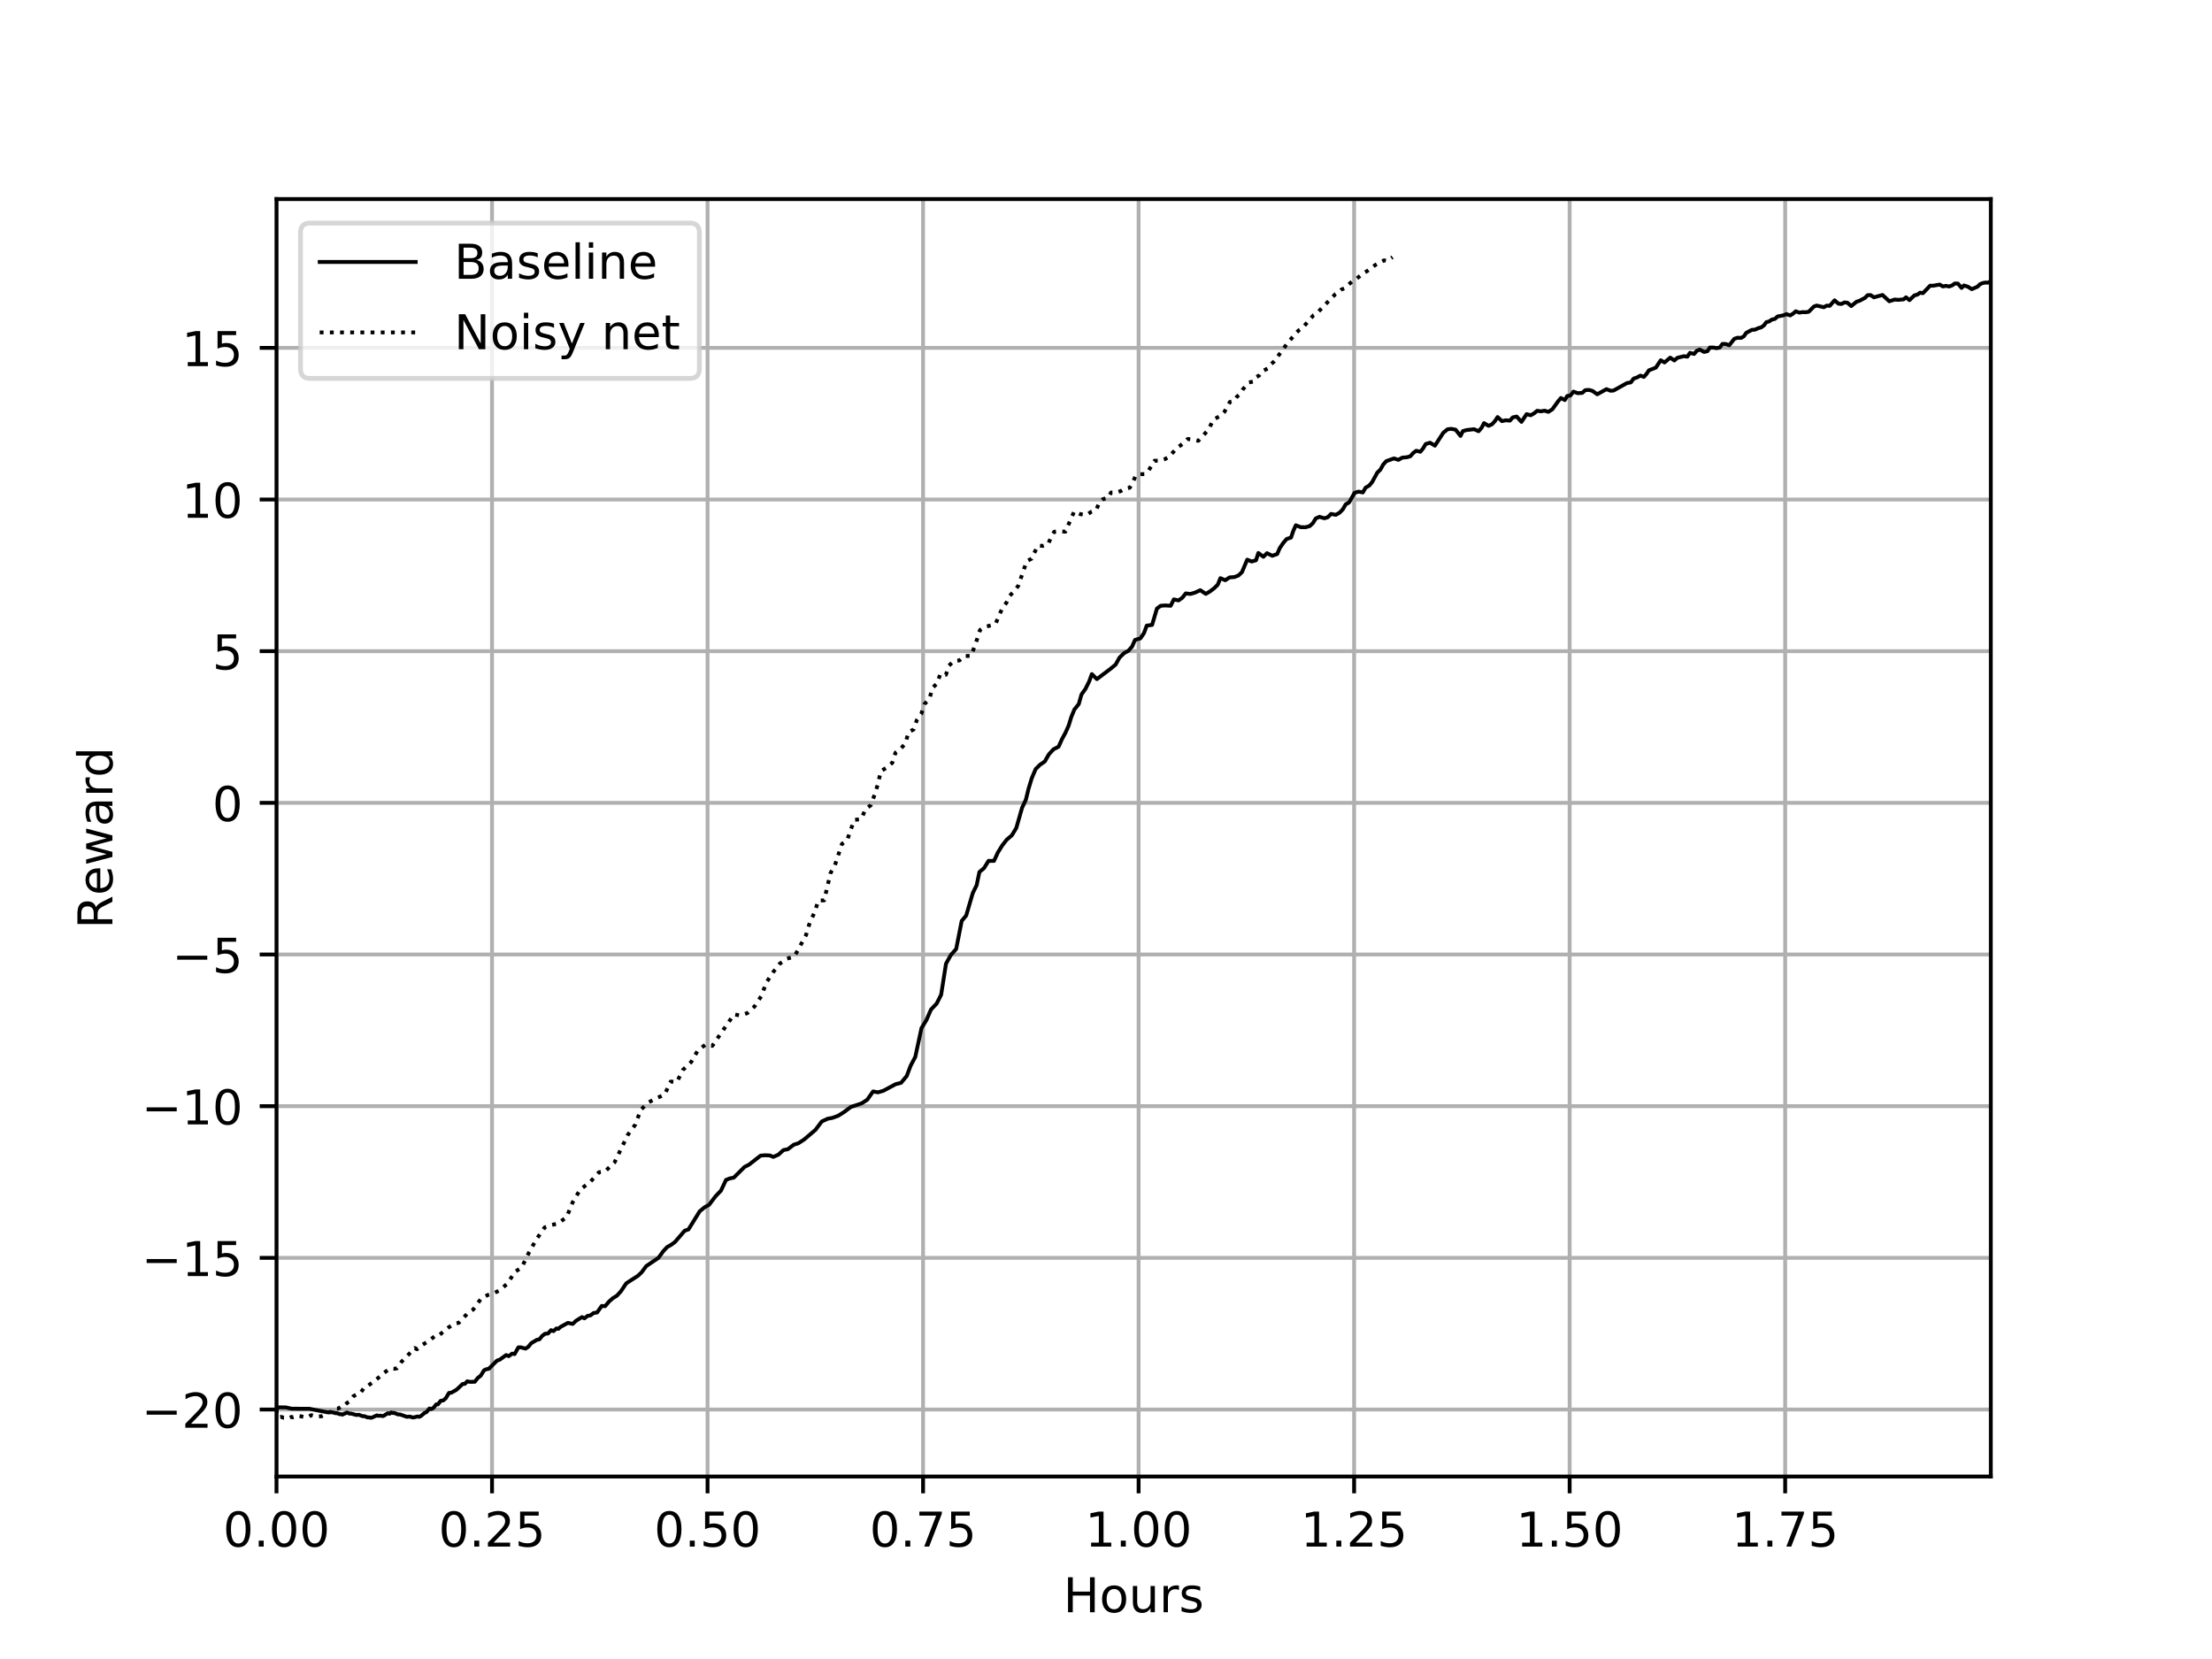<?xml version="1.0" encoding="utf-8" standalone="no"?>
<!DOCTYPE svg PUBLIC "-//W3C//DTD SVG 1.1//EN"
  "http://www.w3.org/Graphics/SVG/1.1/DTD/svg11.dtd">
<!-- Created with matplotlib (https://matplotlib.org/) -->
<svg height="345.6pt" version="1.1" viewBox="0 0 460.8 345.6" width="460.8pt" xmlns="http://www.w3.org/2000/svg" xmlns:xlink="http://www.w3.org/1999/xlink">
 <defs>
  <style type="text/css">
*{stroke-linecap:butt;stroke-linejoin:round;}
  </style>
 </defs>
 <g id="figure_1">
  <g id="patch_1">
   <path d="M 0 345.6 
L 460.8 345.6 
L 460.8 0 
L 0 0 
z
" style="fill:#ffffff;"/>
  </g>
  <g id="axes_1">
   <g id="patch_2">
    <path d="M 57.6 307.584 
L 414.72 307.584 
L 414.72 41.472 
L 57.6 41.472 
z
" style="fill:#ffffff;"/>
   </g>
   <g id="matplotlib.axis_1">
    <g id="xtick_1">
     <g id="line2d_1">
      <path clip-path="url(#p834f23230f)" d="M 57.6 307.584 
L 57.6 41.472 
" style="fill:none;stroke:#b0b0b0;stroke-linecap:square;stroke-width:0.8;"/>
     </g>
     <g id="line2d_2">
      <defs>
       <path d="M 0 0 
L 0 3.5 
" id="mea98bbed3e" style="stroke:#000000;stroke-width:0.8;"/>
      </defs>
      <g>
       <use style="stroke:#000000;stroke-width:0.8;" x="57.6" xlink:href="#mea98bbed3e" y="307.584"/>
      </g>
     </g>
     <g id="text_1">
      <!-- 0.00 -->
      <defs>
       <path d="M 31.781 66.406 
Q 24.172 66.406 20.328 58.906 
Q 16.5 51.422 16.5 36.375 
Q 16.5 21.391 20.328 13.891 
Q 24.172 6.391 31.781 6.391 
Q 39.453 6.391 43.281 13.891 
Q 47.125 21.391 47.125 36.375 
Q 47.125 51.422 43.281 58.906 
Q 39.453 66.406 31.781 66.406 
z
M 31.781 74.219 
Q 44.047 74.219 50.516 64.516 
Q 56.984 54.828 56.984 36.375 
Q 56.984 17.969 50.516 8.266 
Q 44.047 -1.422 31.781 -1.422 
Q 19.531 -1.422 13.062 8.266 
Q 6.594 17.969 6.594 36.375 
Q 6.594 54.828 13.062 64.516 
Q 19.531 74.219 31.781 74.219 
z
" id="DejaVuSans-48"/>
       <path d="M 10.688 12.406 
L 21 12.406 
L 21 0 
L 10.688 0 
z
" id="DejaVuSans-46"/>
      </defs>
      <g transform="translate(46.467 322.182)scale(0.1 -0.1)">
       <use xlink:href="#DejaVuSans-48"/>
       <use x="63.623" xlink:href="#DejaVuSans-46"/>
       <use x="95.41" xlink:href="#DejaVuSans-48"/>
       <use x="159.033" xlink:href="#DejaVuSans-48"/>
      </g>
     </g>
    </g>
    <g id="xtick_2">
     <g id="line2d_3">
      <path clip-path="url(#p834f23230f)" d="M 102.498 307.584 
L 102.498 41.472 
" style="fill:none;stroke:#b0b0b0;stroke-linecap:square;stroke-width:0.8;"/>
     </g>
     <g id="line2d_4">
      <g>
       <use style="stroke:#000000;stroke-width:0.8;" x="102.498" xlink:href="#mea98bbed3e" y="307.584"/>
      </g>
     </g>
     <g id="text_2">
      <!-- 0.25 -->
      <defs>
       <path d="M 19.188 8.297 
L 53.609 8.297 
L 53.609 0 
L 7.328 0 
L 7.328 8.297 
Q 12.938 14.109 22.625 23.891 
Q 32.328 33.688 34.812 36.531 
Q 39.547 41.844 41.422 45.531 
Q 43.312 49.219 43.312 52.781 
Q 43.312 58.594 39.234 62.25 
Q 35.156 65.922 28.609 65.922 
Q 23.969 65.922 18.812 64.312 
Q 13.672 62.703 7.812 59.422 
L 7.812 69.391 
Q 13.766 71.781 18.938 73 
Q 24.125 74.219 28.422 74.219 
Q 39.75 74.219 46.484 68.547 
Q 53.219 62.891 53.219 53.422 
Q 53.219 48.922 51.531 44.891 
Q 49.859 40.875 45.406 35.406 
Q 44.188 33.984 37.641 27.219 
Q 31.109 20.453 19.188 8.297 
z
" id="DejaVuSans-50"/>
       <path d="M 10.797 72.906 
L 49.516 72.906 
L 49.516 64.594 
L 19.828 64.594 
L 19.828 46.734 
Q 21.969 47.469 24.109 47.828 
Q 26.266 48.188 28.422 48.188 
Q 40.625 48.188 47.75 41.5 
Q 54.891 34.812 54.891 23.391 
Q 54.891 11.625 47.562 5.094 
Q 40.234 -1.422 26.906 -1.422 
Q 22.312 -1.422 17.547 -0.641 
Q 12.797 0.141 7.719 1.703 
L 7.719 11.625 
Q 12.109 9.234 16.797 8.062 
Q 21.484 6.891 26.703 6.891 
Q 35.156 6.891 40.078 11.328 
Q 45.016 15.766 45.016 23.391 
Q 45.016 31 40.078 35.438 
Q 35.156 39.891 26.703 39.891 
Q 22.75 39.891 18.812 39.016 
Q 14.891 38.141 10.797 36.281 
z
" id="DejaVuSans-53"/>
      </defs>
      <g transform="translate(91.365 322.182)scale(0.1 -0.1)">
       <use xlink:href="#DejaVuSans-48"/>
       <use x="63.623" xlink:href="#DejaVuSans-46"/>
       <use x="95.41" xlink:href="#DejaVuSans-50"/>
       <use x="159.033" xlink:href="#DejaVuSans-53"/>
      </g>
     </g>
    </g>
    <g id="xtick_3">
     <g id="line2d_5">
      <path clip-path="url(#p834f23230f)" d="M 147.395 307.584 
L 147.395 41.472 
" style="fill:none;stroke:#b0b0b0;stroke-linecap:square;stroke-width:0.8;"/>
     </g>
     <g id="line2d_6">
      <g>
       <use style="stroke:#000000;stroke-width:0.8;" x="147.395" xlink:href="#mea98bbed3e" y="307.584"/>
      </g>
     </g>
     <g id="text_3">
      <!-- 0.50 -->
      <g transform="translate(136.262 322.182)scale(0.1 -0.1)">
       <use xlink:href="#DejaVuSans-48"/>
       <use x="63.623" xlink:href="#DejaVuSans-46"/>
       <use x="95.41" xlink:href="#DejaVuSans-53"/>
       <use x="159.033" xlink:href="#DejaVuSans-48"/>
      </g>
     </g>
    </g>
    <g id="xtick_4">
     <g id="line2d_7">
      <path clip-path="url(#p834f23230f)" d="M 192.293 307.584 
L 192.293 41.472 
" style="fill:none;stroke:#b0b0b0;stroke-linecap:square;stroke-width:0.8;"/>
     </g>
     <g id="line2d_8">
      <g>
       <use style="stroke:#000000;stroke-width:0.8;" x="192.293" xlink:href="#mea98bbed3e" y="307.584"/>
      </g>
     </g>
     <g id="text_4">
      <!-- 0.75 -->
      <defs>
       <path d="M 8.203 72.906 
L 55.078 72.906 
L 55.078 68.703 
L 28.609 0 
L 18.312 0 
L 43.219 64.594 
L 8.203 64.594 
z
" id="DejaVuSans-55"/>
      </defs>
      <g transform="translate(181.16 322.182)scale(0.1 -0.1)">
       <use xlink:href="#DejaVuSans-48"/>
       <use x="63.623" xlink:href="#DejaVuSans-46"/>
       <use x="95.41" xlink:href="#DejaVuSans-55"/>
       <use x="159.033" xlink:href="#DejaVuSans-53"/>
      </g>
     </g>
    </g>
    <g id="xtick_5">
     <g id="line2d_9">
      <path clip-path="url(#p834f23230f)" d="M 237.191 307.584 
L 237.191 41.472 
" style="fill:none;stroke:#b0b0b0;stroke-linecap:square;stroke-width:0.8;"/>
     </g>
     <g id="line2d_10">
      <g>
       <use style="stroke:#000000;stroke-width:0.8;" x="237.191" xlink:href="#mea98bbed3e" y="307.584"/>
      </g>
     </g>
     <g id="text_5">
      <!-- 1.00 -->
      <defs>
       <path d="M 12.406 8.297 
L 28.516 8.297 
L 28.516 63.922 
L 10.984 60.406 
L 10.984 69.391 
L 28.422 72.906 
L 38.281 72.906 
L 38.281 8.297 
L 54.391 8.297 
L 54.391 0 
L 12.406 0 
z
" id="DejaVuSans-49"/>
      </defs>
      <g transform="translate(226.058 322.182)scale(0.1 -0.1)">
       <use xlink:href="#DejaVuSans-49"/>
       <use x="63.623" xlink:href="#DejaVuSans-46"/>
       <use x="95.41" xlink:href="#DejaVuSans-48"/>
       <use x="159.033" xlink:href="#DejaVuSans-48"/>
      </g>
     </g>
    </g>
    <g id="xtick_6">
     <g id="line2d_11">
      <path clip-path="url(#p834f23230f)" d="M 282.088 307.584 
L 282.088 41.472 
" style="fill:none;stroke:#b0b0b0;stroke-linecap:square;stroke-width:0.8;"/>
     </g>
     <g id="line2d_12">
      <g>
       <use style="stroke:#000000;stroke-width:0.8;" x="282.088" xlink:href="#mea98bbed3e" y="307.584"/>
      </g>
     </g>
     <g id="text_6">
      <!-- 1.25 -->
      <g transform="translate(270.955 322.182)scale(0.1 -0.1)">
       <use xlink:href="#DejaVuSans-49"/>
       <use x="63.623" xlink:href="#DejaVuSans-46"/>
       <use x="95.41" xlink:href="#DejaVuSans-50"/>
       <use x="159.033" xlink:href="#DejaVuSans-53"/>
      </g>
     </g>
    </g>
    <g id="xtick_7">
     <g id="line2d_13">
      <path clip-path="url(#p834f23230f)" d="M 326.986 307.584 
L 326.986 41.472 
" style="fill:none;stroke:#b0b0b0;stroke-linecap:square;stroke-width:0.8;"/>
     </g>
     <g id="line2d_14">
      <g>
       <use style="stroke:#000000;stroke-width:0.8;" x="326.986" xlink:href="#mea98bbed3e" y="307.584"/>
      </g>
     </g>
     <g id="text_7">
      <!-- 1.50 -->
      <g transform="translate(315.853 322.182)scale(0.1 -0.1)">
       <use xlink:href="#DejaVuSans-49"/>
       <use x="63.623" xlink:href="#DejaVuSans-46"/>
       <use x="95.41" xlink:href="#DejaVuSans-53"/>
       <use x="159.033" xlink:href="#DejaVuSans-48"/>
      </g>
     </g>
    </g>
    <g id="xtick_8">
     <g id="line2d_15">
      <path clip-path="url(#p834f23230f)" d="M 371.884 307.584 
L 371.884 41.472 
" style="fill:none;stroke:#b0b0b0;stroke-linecap:square;stroke-width:0.8;"/>
     </g>
     <g id="line2d_16">
      <g>
       <use style="stroke:#000000;stroke-width:0.8;" x="371.884" xlink:href="#mea98bbed3e" y="307.584"/>
      </g>
     </g>
     <g id="text_8">
      <!-- 1.75 -->
      <g transform="translate(360.751 322.182)scale(0.1 -0.1)">
       <use xlink:href="#DejaVuSans-49"/>
       <use x="63.623" xlink:href="#DejaVuSans-46"/>
       <use x="95.41" xlink:href="#DejaVuSans-55"/>
       <use x="159.033" xlink:href="#DejaVuSans-53"/>
      </g>
     </g>
    </g>
    <g id="text_9">
     <!-- Hours -->
     <defs>
      <path d="M 9.812 72.906 
L 19.672 72.906 
L 19.672 43.016 
L 55.516 43.016 
L 55.516 72.906 
L 65.375 72.906 
L 65.375 0 
L 55.516 0 
L 55.516 34.719 
L 19.672 34.719 
L 19.672 0 
L 9.812 0 
z
" id="DejaVuSans-72"/>
      <path d="M 30.609 48.391 
Q 23.391 48.391 19.188 42.75 
Q 14.984 37.109 14.984 27.297 
Q 14.984 17.484 19.156 11.844 
Q 23.344 6.203 30.609 6.203 
Q 37.797 6.203 41.984 11.859 
Q 46.188 17.531 46.188 27.297 
Q 46.188 37.016 41.984 42.703 
Q 37.797 48.391 30.609 48.391 
z
M 30.609 56 
Q 42.328 56 49.016 48.375 
Q 55.719 40.766 55.719 27.297 
Q 55.719 13.875 49.016 6.219 
Q 42.328 -1.422 30.609 -1.422 
Q 18.844 -1.422 12.172 6.219 
Q 5.516 13.875 5.516 27.297 
Q 5.516 40.766 12.172 48.375 
Q 18.844 56 30.609 56 
z
" id="DejaVuSans-111"/>
      <path d="M 8.5 21.578 
L 8.5 54.688 
L 17.484 54.688 
L 17.484 21.922 
Q 17.484 14.156 20.5 10.266 
Q 23.531 6.391 29.594 6.391 
Q 36.859 6.391 41.078 11.031 
Q 45.312 15.672 45.312 23.688 
L 45.312 54.688 
L 54.297 54.688 
L 54.297 0 
L 45.312 0 
L 45.312 8.406 
Q 42.047 3.422 37.719 1 
Q 33.406 -1.422 27.688 -1.422 
Q 18.266 -1.422 13.375 4.438 
Q 8.5 10.297 8.5 21.578 
z
M 31.109 56 
z
" id="DejaVuSans-117"/>
      <path d="M 41.109 46.297 
Q 39.594 47.172 37.812 47.578 
Q 36.031 48 33.891 48 
Q 26.266 48 22.188 43.047 
Q 18.109 38.094 18.109 28.812 
L 18.109 0 
L 9.078 0 
L 9.078 54.688 
L 18.109 54.688 
L 18.109 46.188 
Q 20.953 51.172 25.484 53.578 
Q 30.031 56 36.531 56 
Q 37.453 56 38.578 55.875 
Q 39.703 55.766 41.062 55.516 
z
" id="DejaVuSans-114"/>
      <path d="M 44.281 53.078 
L 44.281 44.578 
Q 40.484 46.531 36.375 47.5 
Q 32.281 48.484 27.875 48.484 
Q 21.188 48.484 17.844 46.438 
Q 14.5 44.391 14.5 40.281 
Q 14.5 37.156 16.891 35.375 
Q 19.281 33.594 26.516 31.984 
L 29.594 31.297 
Q 39.156 29.25 43.188 25.516 
Q 47.219 21.781 47.219 15.094 
Q 47.219 7.469 41.188 3.016 
Q 35.156 -1.422 24.609 -1.422 
Q 20.219 -1.422 15.453 -0.562 
Q 10.688 0.297 5.422 2 
L 5.422 11.281 
Q 10.406 8.688 15.234 7.391 
Q 20.062 6.109 24.812 6.109 
Q 31.156 6.109 34.562 8.281 
Q 37.984 10.453 37.984 14.406 
Q 37.984 18.062 35.516 20.016 
Q 33.062 21.969 24.703 23.781 
L 21.578 24.516 
Q 13.234 26.266 9.516 29.906 
Q 5.812 33.547 5.812 39.891 
Q 5.812 47.609 11.281 51.797 
Q 16.75 56 26.812 56 
Q 31.781 56 36.172 55.266 
Q 40.578 54.547 44.281 53.078 
z
" id="DejaVuSans-115"/>
     </defs>
     <g transform="translate(221.512 335.861)scale(0.1 -0.1)">
      <use xlink:href="#DejaVuSans-72"/>
      <use x="75.195" xlink:href="#DejaVuSans-111"/>
      <use x="136.377" xlink:href="#DejaVuSans-117"/>
      <use x="199.756" xlink:href="#DejaVuSans-114"/>
      <use x="240.869" xlink:href="#DejaVuSans-115"/>
     </g>
    </g>
   </g>
   <g id="matplotlib.axis_2">
    <g id="ytick_1">
     <g id="line2d_17">
      <path clip-path="url(#p834f23230f)" d="M 57.6 293.623 
L 414.72 293.623 
" style="fill:none;stroke:#b0b0b0;stroke-linecap:square;stroke-width:0.8;"/>
     </g>
     <g id="line2d_18">
      <defs>
       <path d="M 0 0 
L -3.5 0 
" id="m35a6a955c5" style="stroke:#000000;stroke-width:0.8;"/>
      </defs>
      <g>
       <use style="stroke:#000000;stroke-width:0.8;" x="57.6" xlink:href="#m35a6a955c5" y="293.623"/>
      </g>
     </g>
     <g id="text_10">
      <!-- −20 -->
      <defs>
       <path d="M 10.594 35.5 
L 73.188 35.5 
L 73.188 27.203 
L 10.594 27.203 
z
" id="DejaVuSans-8722"/>
      </defs>
      <g transform="translate(29.495 297.423)scale(0.1 -0.1)">
       <use xlink:href="#DejaVuSans-8722"/>
       <use x="83.789" xlink:href="#DejaVuSans-50"/>
       <use x="147.412" xlink:href="#DejaVuSans-48"/>
      </g>
     </g>
    </g>
    <g id="ytick_2">
     <g id="line2d_19">
      <path clip-path="url(#p834f23230f)" d="M 57.6 262.03 
L 414.72 262.03 
" style="fill:none;stroke:#b0b0b0;stroke-linecap:square;stroke-width:0.8;"/>
     </g>
     <g id="line2d_20">
      <g>
       <use style="stroke:#000000;stroke-width:0.8;" x="57.6" xlink:href="#m35a6a955c5" y="262.03"/>
      </g>
     </g>
     <g id="text_11">
      <!-- −15 -->
      <g transform="translate(29.495 265.829)scale(0.1 -0.1)">
       <use xlink:href="#DejaVuSans-8722"/>
       <use x="83.789" xlink:href="#DejaVuSans-49"/>
       <use x="147.412" xlink:href="#DejaVuSans-53"/>
      </g>
     </g>
    </g>
    <g id="ytick_3">
     <g id="line2d_21">
      <path clip-path="url(#p834f23230f)" d="M 57.6 230.436 
L 414.72 230.436 
" style="fill:none;stroke:#b0b0b0;stroke-linecap:square;stroke-width:0.8;"/>
     </g>
     <g id="line2d_22">
      <g>
       <use style="stroke:#000000;stroke-width:0.8;" x="57.6" xlink:href="#m35a6a955c5" y="230.436"/>
      </g>
     </g>
     <g id="text_12">
      <!-- −10 -->
      <g transform="translate(29.495 234.235)scale(0.1 -0.1)">
       <use xlink:href="#DejaVuSans-8722"/>
       <use x="83.789" xlink:href="#DejaVuSans-49"/>
       <use x="147.412" xlink:href="#DejaVuSans-48"/>
      </g>
     </g>
    </g>
    <g id="ytick_4">
     <g id="line2d_23">
      <path clip-path="url(#p834f23230f)" d="M 57.6 198.842 
L 414.72 198.842 
" style="fill:none;stroke:#b0b0b0;stroke-linecap:square;stroke-width:0.8;"/>
     </g>
     <g id="line2d_24">
      <g>
       <use style="stroke:#000000;stroke-width:0.8;" x="57.6" xlink:href="#m35a6a955c5" y="198.842"/>
      </g>
     </g>
     <g id="text_13">
      <!-- −5 -->
      <g transform="translate(35.858 202.642)scale(0.1 -0.1)">
       <use xlink:href="#DejaVuSans-8722"/>
       <use x="83.789" xlink:href="#DejaVuSans-53"/>
      </g>
     </g>
    </g>
    <g id="ytick_5">
     <g id="line2d_25">
      <path clip-path="url(#p834f23230f)" d="M 57.6 167.249 
L 414.72 167.249 
" style="fill:none;stroke:#b0b0b0;stroke-linecap:square;stroke-width:0.8;"/>
     </g>
     <g id="line2d_26">
      <g>
       <use style="stroke:#000000;stroke-width:0.8;" x="57.6" xlink:href="#m35a6a955c5" y="167.249"/>
      </g>
     </g>
     <g id="text_14">
      <!-- 0 -->
      <g transform="translate(44.237 171.048)scale(0.1 -0.1)">
       <use xlink:href="#DejaVuSans-48"/>
      </g>
     </g>
    </g>
    <g id="ytick_6">
     <g id="line2d_27">
      <path clip-path="url(#p834f23230f)" d="M 57.6 135.655 
L 414.72 135.655 
" style="fill:none;stroke:#b0b0b0;stroke-linecap:square;stroke-width:0.8;"/>
     </g>
     <g id="line2d_28">
      <g>
       <use style="stroke:#000000;stroke-width:0.8;" x="57.6" xlink:href="#m35a6a955c5" y="135.655"/>
      </g>
     </g>
     <g id="text_15">
      <!-- 5 -->
      <g transform="translate(44.237 139.454)scale(0.1 -0.1)">
       <use xlink:href="#DejaVuSans-53"/>
      </g>
     </g>
    </g>
    <g id="ytick_7">
     <g id="line2d_29">
      <path clip-path="url(#p834f23230f)" d="M 57.6 104.062 
L 414.72 104.062 
" style="fill:none;stroke:#b0b0b0;stroke-linecap:square;stroke-width:0.8;"/>
     </g>
     <g id="line2d_30">
      <g>
       <use style="stroke:#000000;stroke-width:0.8;" x="57.6" xlink:href="#m35a6a955c5" y="104.062"/>
      </g>
     </g>
     <g id="text_16">
      <!-- 10 -->
      <g transform="translate(37.875 107.861)scale(0.1 -0.1)">
       <use xlink:href="#DejaVuSans-49"/>
       <use x="63.623" xlink:href="#DejaVuSans-48"/>
      </g>
     </g>
    </g>
    <g id="ytick_8">
     <g id="line2d_31">
      <path clip-path="url(#p834f23230f)" d="M 57.6 72.468 
L 414.72 72.468 
" style="fill:none;stroke:#b0b0b0;stroke-linecap:square;stroke-width:0.8;"/>
     </g>
     <g id="line2d_32">
      <g>
       <use style="stroke:#000000;stroke-width:0.8;" x="57.6" xlink:href="#m35a6a955c5" y="72.468"/>
      </g>
     </g>
     <g id="text_17">
      <!-- 15 -->
      <g transform="translate(37.875 76.267)scale(0.1 -0.1)">
       <use xlink:href="#DejaVuSans-49"/>
       <use x="63.623" xlink:href="#DejaVuSans-53"/>
      </g>
     </g>
    </g>
    <g id="text_18">
     <!-- Reward -->
     <defs>
      <path d="M 44.391 34.188 
Q 47.562 33.109 50.562 29.594 
Q 53.562 26.078 56.594 19.922 
L 66.609 0 
L 56 0 
L 46.688 18.703 
Q 43.062 26.031 39.672 28.422 
Q 36.281 30.812 30.422 30.812 
L 19.672 30.812 
L 19.672 0 
L 9.812 0 
L 9.812 72.906 
L 32.078 72.906 
Q 44.578 72.906 50.734 67.672 
Q 56.891 62.453 56.891 51.906 
Q 56.891 45.016 53.688 40.469 
Q 50.484 35.938 44.391 34.188 
z
M 19.672 64.797 
L 19.672 38.922 
L 32.078 38.922 
Q 39.203 38.922 42.844 42.219 
Q 46.484 45.516 46.484 51.906 
Q 46.484 58.297 42.844 61.547 
Q 39.203 64.797 32.078 64.797 
z
" id="DejaVuSans-82"/>
      <path d="M 56.203 29.594 
L 56.203 25.203 
L 14.891 25.203 
Q 15.484 15.922 20.484 11.062 
Q 25.484 6.203 34.422 6.203 
Q 39.594 6.203 44.453 7.469 
Q 49.312 8.734 54.109 11.281 
L 54.109 2.781 
Q 49.266 0.734 44.188 -0.344 
Q 39.109 -1.422 33.891 -1.422 
Q 20.797 -1.422 13.156 6.188 
Q 5.516 13.812 5.516 26.812 
Q 5.516 40.234 12.766 48.109 
Q 20.016 56 32.328 56 
Q 43.359 56 49.781 48.891 
Q 56.203 41.797 56.203 29.594 
z
M 47.219 32.234 
Q 47.125 39.594 43.094 43.984 
Q 39.062 48.391 32.422 48.391 
Q 24.906 48.391 20.391 44.141 
Q 15.875 39.891 15.188 32.172 
z
" id="DejaVuSans-101"/>
      <path d="M 4.203 54.688 
L 13.188 54.688 
L 24.422 12.016 
L 35.594 54.688 
L 46.188 54.688 
L 57.422 12.016 
L 68.609 54.688 
L 77.594 54.688 
L 63.281 0 
L 52.688 0 
L 40.922 44.828 
L 29.109 0 
L 18.5 0 
z
" id="DejaVuSans-119"/>
      <path d="M 34.281 27.484 
Q 23.391 27.484 19.188 25 
Q 14.984 22.516 14.984 16.5 
Q 14.984 11.719 18.141 8.906 
Q 21.297 6.109 26.703 6.109 
Q 34.188 6.109 38.703 11.406 
Q 43.219 16.703 43.219 25.484 
L 43.219 27.484 
z
M 52.203 31.203 
L 52.203 0 
L 43.219 0 
L 43.219 8.297 
Q 40.141 3.328 35.547 0.953 
Q 30.953 -1.422 24.312 -1.422 
Q 15.922 -1.422 10.953 3.297 
Q 6 8.016 6 15.922 
Q 6 25.141 12.172 29.828 
Q 18.359 34.516 30.609 34.516 
L 43.219 34.516 
L 43.219 35.406 
Q 43.219 41.609 39.141 45 
Q 35.062 48.391 27.688 48.391 
Q 23 48.391 18.547 47.266 
Q 14.109 46.141 10.016 43.891 
L 10.016 52.203 
Q 14.938 54.109 19.578 55.047 
Q 24.219 56 28.609 56 
Q 40.484 56 46.344 49.844 
Q 52.203 43.703 52.203 31.203 
z
" id="DejaVuSans-97"/>
      <path d="M 45.406 46.391 
L 45.406 75.984 
L 54.391 75.984 
L 54.391 0 
L 45.406 0 
L 45.406 8.203 
Q 42.578 3.328 38.25 0.953 
Q 33.938 -1.422 27.875 -1.422 
Q 17.969 -1.422 11.734 6.484 
Q 5.516 14.406 5.516 27.297 
Q 5.516 40.188 11.734 48.094 
Q 17.969 56 27.875 56 
Q 33.938 56 38.25 53.625 
Q 42.578 51.266 45.406 46.391 
z
M 14.797 27.297 
Q 14.797 17.391 18.875 11.75 
Q 22.953 6.109 30.078 6.109 
Q 37.203 6.109 41.297 11.75 
Q 45.406 17.391 45.406 27.297 
Q 45.406 37.203 41.297 42.844 
Q 37.203 48.484 30.078 48.484 
Q 22.953 48.484 18.875 42.844 
Q 14.797 37.203 14.797 27.297 
z
" id="DejaVuSans-100"/>
     </defs>
     <g transform="translate(23.416 193.458)rotate(-90)scale(0.1 -0.1)">
      <use xlink:href="#DejaVuSans-82"/>
      <use x="69.42" xlink:href="#DejaVuSans-101"/>
      <use x="130.943" xlink:href="#DejaVuSans-119"/>
      <use x="212.73" xlink:href="#DejaVuSans-97"/>
      <use x="274.01" xlink:href="#DejaVuSans-114"/>
      <use x="315.107" xlink:href="#DejaVuSans-100"/>
     </g>
    </g>
   </g>
   <g id="line2d_33">
    <path clip-path="url(#p834f23230f)" d="M 57.6 293.623 
L 57.6 293.135 
L 57.6 293.421 
L 58.151 293.172 
L 59.548 293.19 
L 60.73 293.457 
L 64.445 293.473 
L 68.24 294.212 
L 69.121 294.188 
L 69.981 294.403 
L 70.238 294.387 
L 70.764 294.607 
L 71.051 294.588 
L 71.313 294.695 
L 72.283 294.26 
L 72.818 294.485 
L 73.129 294.468 
L 74.224 294.767 
L 74.769 294.721 
L 75.565 295.028 
L 75.861 295 
L 76.627 295.291 
L 76.899 295.257 
L 77.199 295.351 
L 77.469 295.317 
L 78.506 294.845 
L 78.762 294.947 
L 79.3 294.895 
L 79.602 294.996 
L 79.885 294.968 
L 80.546 294.541 
L 80.832 294.396 
L 81.151 294.507 
L 81.5 294.237 
L 81.791 294.351 
L 82.096 294.336 
L 82.968 294.666 
L 83.3 294.645 
L 84.757 295.154 
L 85.345 295.093 
L 85.972 295.285 
L 86.297 295.252 
L 87.009 295.064 
L 87.306 295.161 
L 87.656 295.004 
L 88.455 294.325 
L 88.824 294.185 
L 89.459 293.415 
L 89.815 293.546 
L 90.284 293.295 
L 90.896 292.543 
L 91.229 292.565 
L 91.785 291.828 
L 92.342 291.737 
L 92.874 291.269 
L 93.523 290.179 
L 94.018 290.122 
L 95.1 289.51 
L 96.389 288.298 
L 96.836 288.278 
L 97.342 287.753 
L 97.876 287.87 
L 98.91 287.848 
L 99.5 287.079 
L 100.143 286.578 
L 100.837 285.455 
L 101.3 285.239 
L 101.81 285.154 
L 103.55 283.428 
L 104.095 283.252 
L 105.436 282.288 
L 105.978 282.515 
L 106.691 281.979 
L 107.197 282.085 
L 107.995 280.673 
L 108.507 280.679 
L 109.49 280.942 
L 110.055 280.563 
L 110.662 279.814 
L 111.84 279.109 
L 112.355 279.021 
L 112.942 278.302 
L 113.519 277.85 
L 114.17 277.786 
L 114.791 277.092 
L 115.293 277.296 
L 115.917 276.738 
L 116.315 276.823 
L 116.808 276.401 
L 118.298 275.581 
L 119.305 275.796 
L 119.999 275.141 
L 121.24 274.372 
L 121.749 274.63 
L 122.403 274.126 
L 123.018 274.01 
L 123.659 273.518 
L 124.391 273.414 
L 125.349 272.049 
L 126.063 272.102 
L 126.864 271.142 
L 127.643 270.454 
L 128.522 269.907 
L 129.352 268.991 
L 130.464 267.335 
L 132.873 265.784 
L 133.635 265.077 
L 134.621 263.753 
L 137.159 262.036 
L 138.179 260.646 
L 138.976 259.789 
L 139.792 259.328 
L 140.587 258.75 
L 142.639 256.378 
L 143.421 256.112 
L 145.755 252.343 
L 146.742 251.526 
L 147.717 250.977 
L 149.083 249.176 
L 150.183 248.043 
L 151.244 245.796 
L 152.032 245.488 
L 152.865 245.314 
L 155.093 243.102 
L 156.062 242.596 
L 158.442 240.739 
L 159.415 240.66 
L 160.396 240.708 
L 161.083 241.008 
L 162.146 240.544 
L 163.203 239.583 
L 164.13 239.4 
L 165.355 238.463 
L 166.29 238.176 
L 167.502 237.389 
L 169.884 235.362 
L 171.193 233.621 
L 172.423 233.052 
L 173.405 232.873 
L 174.583 232.445 
L 175.854 231.647 
L 177.222 230.612 
L 179.49 229.854 
L 180.649 229.107 
L 181.885 227.365 
L 182.893 227.553 
L 184.009 227.231 
L 186.577 225.857 
L 187.713 225.569 
L 188.888 224.15 
L 189.706 222.001 
L 190.68 220.148 
L 191.962 214.173 
L 193.001 212.476 
L 193.939 210.308 
L 195.122 209.068 
L 196.055 207.22 
L 197.072 200.757 
L 198.081 198.949 
L 199.192 197.684 
L 200.338 191.851 
L 201.273 190.727 
L 202.647 186.044 
L 203.454 184.404 
L 204.026 181.66 
L 204.977 180.866 
L 205.937 179.33 
L 207.068 179.341 
L 207.876 177.583 
L 208.792 176.112 
L 209.717 174.924 
L 210.788 174.012 
L 211.712 172.487 
L 212.915 168.278 
L 213.698 166.615 
L 214.254 164.353 
L 214.926 162.136 
L 215.743 160.216 
L 216.612 159.346 
L 217.655 158.619 
L 218.497 157.149 
L 219.465 156.087 
L 220.523 155.552 
L 221.21 154.017 
L 221.958 152.639 
L 222.617 151.162 
L 223.182 149.335 
L 223.818 147.798 
L 224.724 146.67 
L 225.288 144.681 
L 226.134 143.489 
L 226.9 141.942 
L 227.447 140.427 
L 228.502 141.469 
L 231.414 139.266 
L 232.41 138.436 
L 233.211 136.99 
L 234.145 136.079 
L 235.063 135.565 
L 235.839 134.682 
L 236.442 133.311 
L 237.571 132.979 
L 238.308 131.895 
L 238.885 130.327 
L 240.001 130.181 
L 241.014 126.771 
L 241.793 126.191 
L 242.748 126.127 
L 243.875 126.191 
L 244.527 124.864 
L 245.506 125.08 
L 246.283 124.533 
L 247.013 123.618 
L 247.973 123.733 
L 248.905 123.466 
L 250.04 122.951 
L 251.193 123.711 
L 252.08 123.191 
L 252.908 122.556 
L 253.68 121.807 
L 254.231 120.441 
L 255.248 120.872 
L 256.149 120.283 
L 257.149 120.211 
L 257.98 119.888 
L 258.72 119.192 
L 259.817 116.591 
L 260.746 116.973 
L 261.648 116.715 
L 262.133 115.198 
L 263.19 115.986 
L 263.934 115.242 
L 265.034 115.777 
L 266.067 115.416 
L 266.595 114.178 
L 267.338 113.091 
L 268.038 112.278 
L 268.94 111.988 
L 269.428 110.565 
L 269.943 109.424 
L 270.971 109.823 
L 271.96 109.834 
L 272.849 109.592 
L 273.503 108.976 
L 274.107 107.993 
L 274.881 107.662 
L 275.894 107.969 
L 276.574 107.764 
L 277.287 107.058 
L 278.264 107.251 
L 279.053 106.808 
L 279.723 106.121 
L 280.325 105.069 
L 281.038 104.67 
L 282.199 102.644 
L 283.03 102.42 
L 283.912 102.579 
L 284.471 101.597 
L 285.24 101.141 
L 285.833 100.441 
L 286.918 98.457 
L 287.582 97.81 
L 288.126 96.798 
L 288.793 96.059 
L 290.396 95.499 
L 291.317 95.796 
L 292.116 95.33 
L 293.076 95.252 
L 293.798 95.049 
L 294.418 94.344 
L 295.023 93.907 
L 295.89 94.11 
L 296.445 93.424 
L 296.996 92.5 
L 297.902 92.225 
L 298.919 92.841 
L 300.657 90.159 
L 301.547 89.426 
L 302.305 89.34 
L 303.224 89.508 
L 304.254 90.81 
L 304.74 89.811 
L 305.499 89.591 
L 307.073 89.413 
L 308.018 89.833 
L 308.649 89.106 
L 309.148 88.141 
L 310.093 88.713 
L 310.811 88.388 
L 311.446 87.69 
L 311.973 86.88 
L 312.887 87.729 
L 313.649 87.551 
L 314.543 87.628 
L 315.137 86.946 
L 315.955 86.782 
L 316.95 87.886 
L 318.016 86.275 
L 318.871 86.504 
L 319.592 86.097 
L 320.214 85.572 
L 320.97 85.689 
L 321.763 85.551 
L 322.549 85.795 
L 323.375 85.275 
L 324.55 83.643 
L 325.16 82.914 
L 325.981 83.337 
L 326.488 82.488 
L 327.134 82.414 
L 327.775 81.583 
L 328.688 81.906 
L 329.598 81.844 
L 330.252 81.277 
L 331.003 81.228 
L 331.747 81.432 
L 332.729 82.137 
L 334.656 81.07 
L 335.511 81.404 
L 336.142 81.351 
L 338.923 79.802 
L 339.744 79.655 
L 340.301 78.88 
L 341.023 78.625 
L 341.733 78.249 
L 342.449 78.513 
L 343.005 77.886 
L 343.497 77.146 
L 344.94 76.587 
L 345.958 75.049 
L 346.746 75.503 
L 347.94 74.505 
L 348.796 75.097 
L 349.43 74.538 
L 350.774 74.206 
L 351.503 74.298 
L 352.046 73.503 
L 352.914 73.735 
L 353.47 73.078 
L 354.08 72.813 
L 354.985 73.311 
L 355.679 73.168 
L 356.202 72.396 
L 356.942 72.397 
L 357.573 72.525 
L 358.251 72.398 
L 358.826 71.641 
L 359.498 71.657 
L 360.235 71.926 
L 361.299 70.57 
L 361.984 70.356 
L 362.691 70.398 
L 363.274 70.06 
L 363.759 69.35 
L 364.921 68.723 
L 365.612 68.671 
L 366.253 68.368 
L 366.895 68.197 
L 367.469 67.777 
L 367.952 67.113 
L 368.539 66.967 
L 369.107 66.572 
L 369.741 66.437 
L 370.302 65.926 
L 371.556 65.684 
L 372.156 65.441 
L 372.935 65.708 
L 373.526 65.337 
L 374.092 64.848 
L 374.822 65.127 
L 375.516 65.021 
L 376.207 65.044 
L 376.801 64.939 
L 377.866 63.86 
L 378.447 63.653 
L 379.942 64.002 
L 380.533 63.666 
L 381.163 63.716 
L 382.182 62.561 
L 382.987 63.264 
L 383.627 63.322 
L 384.211 63 
L 384.848 63.063 
L 385.647 63.756 
L 386.764 62.85 
L 387.355 62.663 
L 388.516 62.051 
L 389.033 61.501 
L 389.682 61.467 
L 390.368 61.94 
L 392.162 61.447 
L 393.573 62.758 
L 394.722 62.392 
L 395.404 62.467 
L 396.548 62.362 
L 397.055 61.933 
L 397.777 62.523 
L 398.797 61.539 
L 399.424 61.378 
L 399.979 60.968 
L 400.585 61.072 
L 402.079 59.513 
L 402.695 59.519 
L 404.075 59.281 
L 404.735 59.671 
L 405.356 59.548 
L 406.072 59.68 
L 406.705 59.43 
L 407.219 59.059 
L 407.865 59.075 
L 408.634 59.974 
L 409.12 59.466 
L 409.945 59.726 
L 410.756 60.234 
L 411.962 59.717 
L 412.453 59.214 
L 412.991 58.973 
L 413.609 58.864 
L 414.195 58.884 
L 414.72 58.523 
L 414.72 58.523 
" style="fill:none;stroke:#000000;stroke-linecap:square;stroke-width:0.8;"/>
   </g>
   <g id="line2d_34">
    <path clip-path="url(#p834f23230f)" d="M 57.6 293.623 
L 57.644 294.984 
L 58.197 295.18 
L 58.492 295.149 
L 59.099 295.339 
L 59.394 295.304 
L 59.992 295.488 
L 60.727 295.164 
L 61.013 295.26 
L 62.04 294.916 
L 63.366 295.184 
L 63.66 295.153 
L 64.06 295.249 
L 64.842 294.81 
L 65.624 295.014 
L 66.006 294.986 
L 66.286 295.085 
L 67 295.027 
L 67.732 294.721 
L 68.268 294.194 
L 68.693 294.182 
L 69.12 294.045 
L 70.079 293.401 
L 70.514 293.406 
L 71.032 293.031 
L 71.589 292.917 
L 72.245 292.299 
L 72.784 291.946 
L 73.638 290.842 
L 74.473 290.392 
L 75.067 290.204 
L 75.906 289.009 
L 76.774 288.596 
L 79.12 286.788 
L 79.902 286.04 
L 80.774 285.434 
L 81.498 285.092 
L 82.1 285.136 
L 82.667 285.053 
L 83.619 283.708 
L 86.417 280.818 
L 86.871 281.074 
L 87.743 280.314 
L 89.519 279.211 
L 90.541 278.362 
L 91.139 278.414 
L 93.459 276.514 
L 94.764 275.719 
L 95.563 275.572 
L 97.471 273.532 
L 98.585 272.796 
L 100.282 270.432 
L 101.651 269.759 
L 102.754 269.478 
L 104 268.823 
L 105.687 267.424 
L 107.29 264.915 
L 108.64 264.099 
L 110.147 261.025 
L 111.683 258.264 
L 113.472 255.686 
L 114.842 255.181 
L 116.113 254.939 
L 118.031 253.564 
L 119.3 250.448 
L 120.885 247.773 
L 122.888 246.288 
L 124.773 244.202 
L 126.017 244.053 
L 128.021 242.138 
L 130.781 236.42 
L 132.338 234.278 
L 133.499 231.168 
L 135.128 229.637 
L 136.727 228.769 
L 138.444 228.044 
L 139.717 225.311 
L 140.997 225.414 
L 142.274 222.86 
L 143.976 221.243 
L 145.327 218.899 
L 146.962 217.613 
L 148.388 217.87 
L 152.913 211.298 
L 154.196 211.555 
L 155.692 211.048 
L 157.178 209.666 
L 158.645 207.428 
L 159.612 204.729 
L 161.101 202.462 
L 162.442 200.747 
L 163.925 199.698 
L 165.465 199.302 
L 167.914 194.782 
L 168.725 192.083 
L 169.698 190.07 
L 170.469 187.592 
L 171.683 187.564 
L 173.011 181.879 
L 173.943 180.196 
L 175.391 175.806 
L 176.487 175.003 
L 177.939 170.816 
L 179.421 170.619 
L 180.312 168.529 
L 181.402 167.745 
L 182.23 165.461 
L 182.918 163.222 
L 183.481 160.648 
L 184.723 159.896 
L 185.881 158.906 
L 186.549 156.798 
L 187.621 155.996 
L 188.643 154.831 
L 189.23 152.551 
L 190.312 151.961 
L 191.001 149.992 
L 191.931 148.694 
L 192.587 146.664 
L 193.635 145.559 
L 194.225 143.339 
L 195.265 142.301 
L 195.874 140.399 
L 197.061 140.557 
L 197.656 138.689 
L 198.634 137.744 
L 199.874 137.576 
L 200.891 136.653 
L 202.311 136.633 
L 203.569 133.091 
L 204.155 131.247 
L 205.114 130.577 
L 206.399 130.299 
L 207.442 129.901 
L 208.077 128.247 
L 208.795 126.752 
L 209.66 125.54 
L 210.341 124.099 
L 211.233 123.193 
L 212.11 122.052 
L 213.885 116.907 
L 214.872 116.397 
L 216.207 113.657 
L 217.269 113.717 
L 218.34 113.398 
L 218.927 111.947 
L 219.612 110.779 
L 220.633 110.644 
L 221.934 110.765 
L 223.779 106.531 
L 225.087 107.114 
L 226.321 107.306 
L 227.331 106.609 
L 228.407 106.179 
L 228.96 104.746 
L 229.793 103.974 
L 230.85 103.723 
L 231.453 102.593 
L 232.554 102.622 
L 233.537 102.272 
L 234.346 101.802 
L 235.349 101.595 
L 236.029 100.38 
L 236.591 99.064 
L 237.505 98.784 
L 238.512 98.764 
L 239.287 97.985 
L 240.531 95.974 
L 241.591 96.009 
L 242.606 95.665 
L 243.517 95.201 
L 245.064 93.426 
L 246.679 92.222 
L 247.422 91.448 
L 248.551 91.574 
L 249.63 91.823 
L 251.688 89.573 
L 252.801 87.394 
L 254.364 86.553 
L 255.091 85.766 
L 256.202 83.738 
L 257.075 83.512 
L 257.654 82.66 
L 258.341 82.077 
L 258.897 81.126 
L 260.151 79.659 
L 260.989 79.515 
L 261.575 78.616 
L 262.284 78.24 
L 262.88 77.366 
L 264.268 76.672 
L 264.823 75.829 
L 265.459 75.257 
L 268.304 71.346 
L 269.463 70.016 
L 270.034 69.306 
L 270.65 68.738 
L 271.333 68.307 
L 273.613 65.687 
L 274.267 65.317 
L 277.66 61.805 
L 278.211 61.26 
L 278.843 60.853 
L 279.412 60.327 
L 280.045 60.064 
L 281.743 58.564 
L 282.391 58.21 
L 284.161 56.819 
L 284.754 56.5 
L 286.488 55.21 
L 288.317 54.24 
L 288.973 54.352 
L 290.091 53.568 
L 290.091 53.568 
" style="fill:none;stroke:#000000;stroke-dasharray:0.8,1.32;stroke-dashoffset:0;stroke-width:0.8;"/>
   </g>
   <g id="patch_3">
    <path d="M 57.6 307.584 
L 57.6 41.472 
" style="fill:none;stroke:#000000;stroke-linecap:square;stroke-linejoin:miter;stroke-width:0.8;"/>
   </g>
   <g id="patch_4">
    <path d="M 414.72 307.584 
L 414.72 41.472 
" style="fill:none;stroke:#000000;stroke-linecap:square;stroke-linejoin:miter;stroke-width:0.8;"/>
   </g>
   <g id="patch_5">
    <path d="M 57.6 307.584 
L 414.72 307.584 
" style="fill:none;stroke:#000000;stroke-linecap:square;stroke-linejoin:miter;stroke-width:0.8;"/>
   </g>
   <g id="patch_6">
    <path d="M 57.6 41.472 
L 414.72 41.472 
" style="fill:none;stroke:#000000;stroke-linecap:square;stroke-linejoin:miter;stroke-width:0.8;"/>
   </g>
   <g id="legend_1">
    <g id="patch_7">
     <path d="M 64.6 78.828 
L 143.695 78.828 
Q 145.695 78.828 145.695 76.828 
L 145.695 48.472 
Q 145.695 46.472 143.695 46.472 
L 64.6 46.472 
Q 62.6 46.472 62.6 48.472 
L 62.6 76.828 
Q 62.6 78.828 64.6 78.828 
z
" style="fill:#ffffff;opacity:0.8;stroke:#cccccc;stroke-linejoin:miter;"/>
    </g>
    <g id="line2d_35">
     <path d="M 66.6 54.57 
L 86.6 54.57 
" style="fill:none;stroke:#000000;stroke-linecap:square;stroke-width:0.8;"/>
    </g>
    <g id="line2d_36"/>
    <g id="text_19">
     <!-- Baseline -->
     <defs>
      <path d="M 19.672 34.812 
L 19.672 8.109 
L 35.5 8.109 
Q 43.453 8.109 47.281 11.406 
Q 51.125 14.703 51.125 21.484 
Q 51.125 28.328 47.281 31.562 
Q 43.453 34.812 35.5 34.812 
z
M 19.672 64.797 
L 19.672 42.828 
L 34.281 42.828 
Q 41.5 42.828 45.031 45.531 
Q 48.578 48.25 48.578 53.812 
Q 48.578 59.328 45.031 62.062 
Q 41.5 64.797 34.281 64.797 
z
M 9.812 72.906 
L 35.016 72.906 
Q 46.297 72.906 52.391 68.219 
Q 58.5 63.531 58.5 54.891 
Q 58.5 48.188 55.375 44.234 
Q 52.25 40.281 46.188 39.312 
Q 53.469 37.75 57.5 32.781 
Q 61.531 27.828 61.531 20.406 
Q 61.531 10.641 54.891 5.312 
Q 48.25 0 35.984 0 
L 9.812 0 
z
" id="DejaVuSans-66"/>
      <path d="M 9.422 75.984 
L 18.406 75.984 
L 18.406 0 
L 9.422 0 
z
" id="DejaVuSans-108"/>
      <path d="M 9.422 54.688 
L 18.406 54.688 
L 18.406 0 
L 9.422 0 
z
M 9.422 75.984 
L 18.406 75.984 
L 18.406 64.594 
L 9.422 64.594 
z
" id="DejaVuSans-105"/>
      <path d="M 54.891 33.016 
L 54.891 0 
L 45.906 0 
L 45.906 32.719 
Q 45.906 40.484 42.875 44.328 
Q 39.844 48.188 33.797 48.188 
Q 26.516 48.188 22.312 43.547 
Q 18.109 38.922 18.109 30.906 
L 18.109 0 
L 9.078 0 
L 9.078 54.688 
L 18.109 54.688 
L 18.109 46.188 
Q 21.344 51.125 25.703 53.562 
Q 30.078 56 35.797 56 
Q 45.219 56 50.047 50.172 
Q 54.891 44.344 54.891 33.016 
z
" id="DejaVuSans-110"/>
     </defs>
     <g transform="translate(94.6 58.07)scale(0.1 -0.1)">
      <use xlink:href="#DejaVuSans-66"/>
      <use x="68.604" xlink:href="#DejaVuSans-97"/>
      <use x="129.883" xlink:href="#DejaVuSans-115"/>
      <use x="181.982" xlink:href="#DejaVuSans-101"/>
      <use x="243.506" xlink:href="#DejaVuSans-108"/>
      <use x="271.289" xlink:href="#DejaVuSans-105"/>
      <use x="299.072" xlink:href="#DejaVuSans-110"/>
      <use x="362.451" xlink:href="#DejaVuSans-101"/>
     </g>
    </g>
    <g id="line2d_37">
     <path d="M 66.6 69.249 
L 86.6 69.249 
" style="fill:none;stroke:#000000;stroke-dasharray:0.8,1.32;stroke-dashoffset:0;stroke-width:0.8;"/>
    </g>
    <g id="line2d_38"/>
    <g id="text_20">
     <!-- Noisy net -->
     <defs>
      <path d="M 9.812 72.906 
L 23.094 72.906 
L 55.422 11.922 
L 55.422 72.906 
L 64.984 72.906 
L 64.984 0 
L 51.703 0 
L 19.391 60.984 
L 19.391 0 
L 9.812 0 
z
" id="DejaVuSans-78"/>
      <path d="M 32.172 -5.078 
Q 28.375 -14.844 24.75 -17.812 
Q 21.141 -20.797 15.094 -20.797 
L 7.906 -20.797 
L 7.906 -13.281 
L 13.188 -13.281 
Q 16.891 -13.281 18.938 -11.516 
Q 21 -9.766 23.484 -3.219 
L 25.094 0.875 
L 2.984 54.688 
L 12.5 54.688 
L 29.594 11.922 
L 46.688 54.688 
L 56.203 54.688 
z
" id="DejaVuSans-121"/>
      <path id="DejaVuSans-32"/>
      <path d="M 18.312 70.219 
L 18.312 54.688 
L 36.812 54.688 
L 36.812 47.703 
L 18.312 47.703 
L 18.312 18.016 
Q 18.312 11.328 20.141 9.422 
Q 21.969 7.516 27.594 7.516 
L 36.812 7.516 
L 36.812 0 
L 27.594 0 
Q 17.188 0 13.234 3.875 
Q 9.281 7.766 9.281 18.016 
L 9.281 47.703 
L 2.688 47.703 
L 2.688 54.688 
L 9.281 54.688 
L 9.281 70.219 
z
" id="DejaVuSans-116"/>
     </defs>
     <g transform="translate(94.6 72.749)scale(0.1 -0.1)">
      <use xlink:href="#DejaVuSans-78"/>
      <use x="74.805" xlink:href="#DejaVuSans-111"/>
      <use x="135.986" xlink:href="#DejaVuSans-105"/>
      <use x="163.77" xlink:href="#DejaVuSans-115"/>
      <use x="215.869" xlink:href="#DejaVuSans-121"/>
      <use x="275.049" xlink:href="#DejaVuSans-32"/>
      <use x="306.836" xlink:href="#DejaVuSans-110"/>
      <use x="370.215" xlink:href="#DejaVuSans-101"/>
      <use x="431.738" xlink:href="#DejaVuSans-116"/>
     </g>
    </g>
   </g>
  </g>
 </g>
 <defs>
  <clipPath id="p834f23230f">
   <rect height="266.112" width="357.12" x="57.6" y="41.472"/>
  </clipPath>
 </defs>
</svg>
